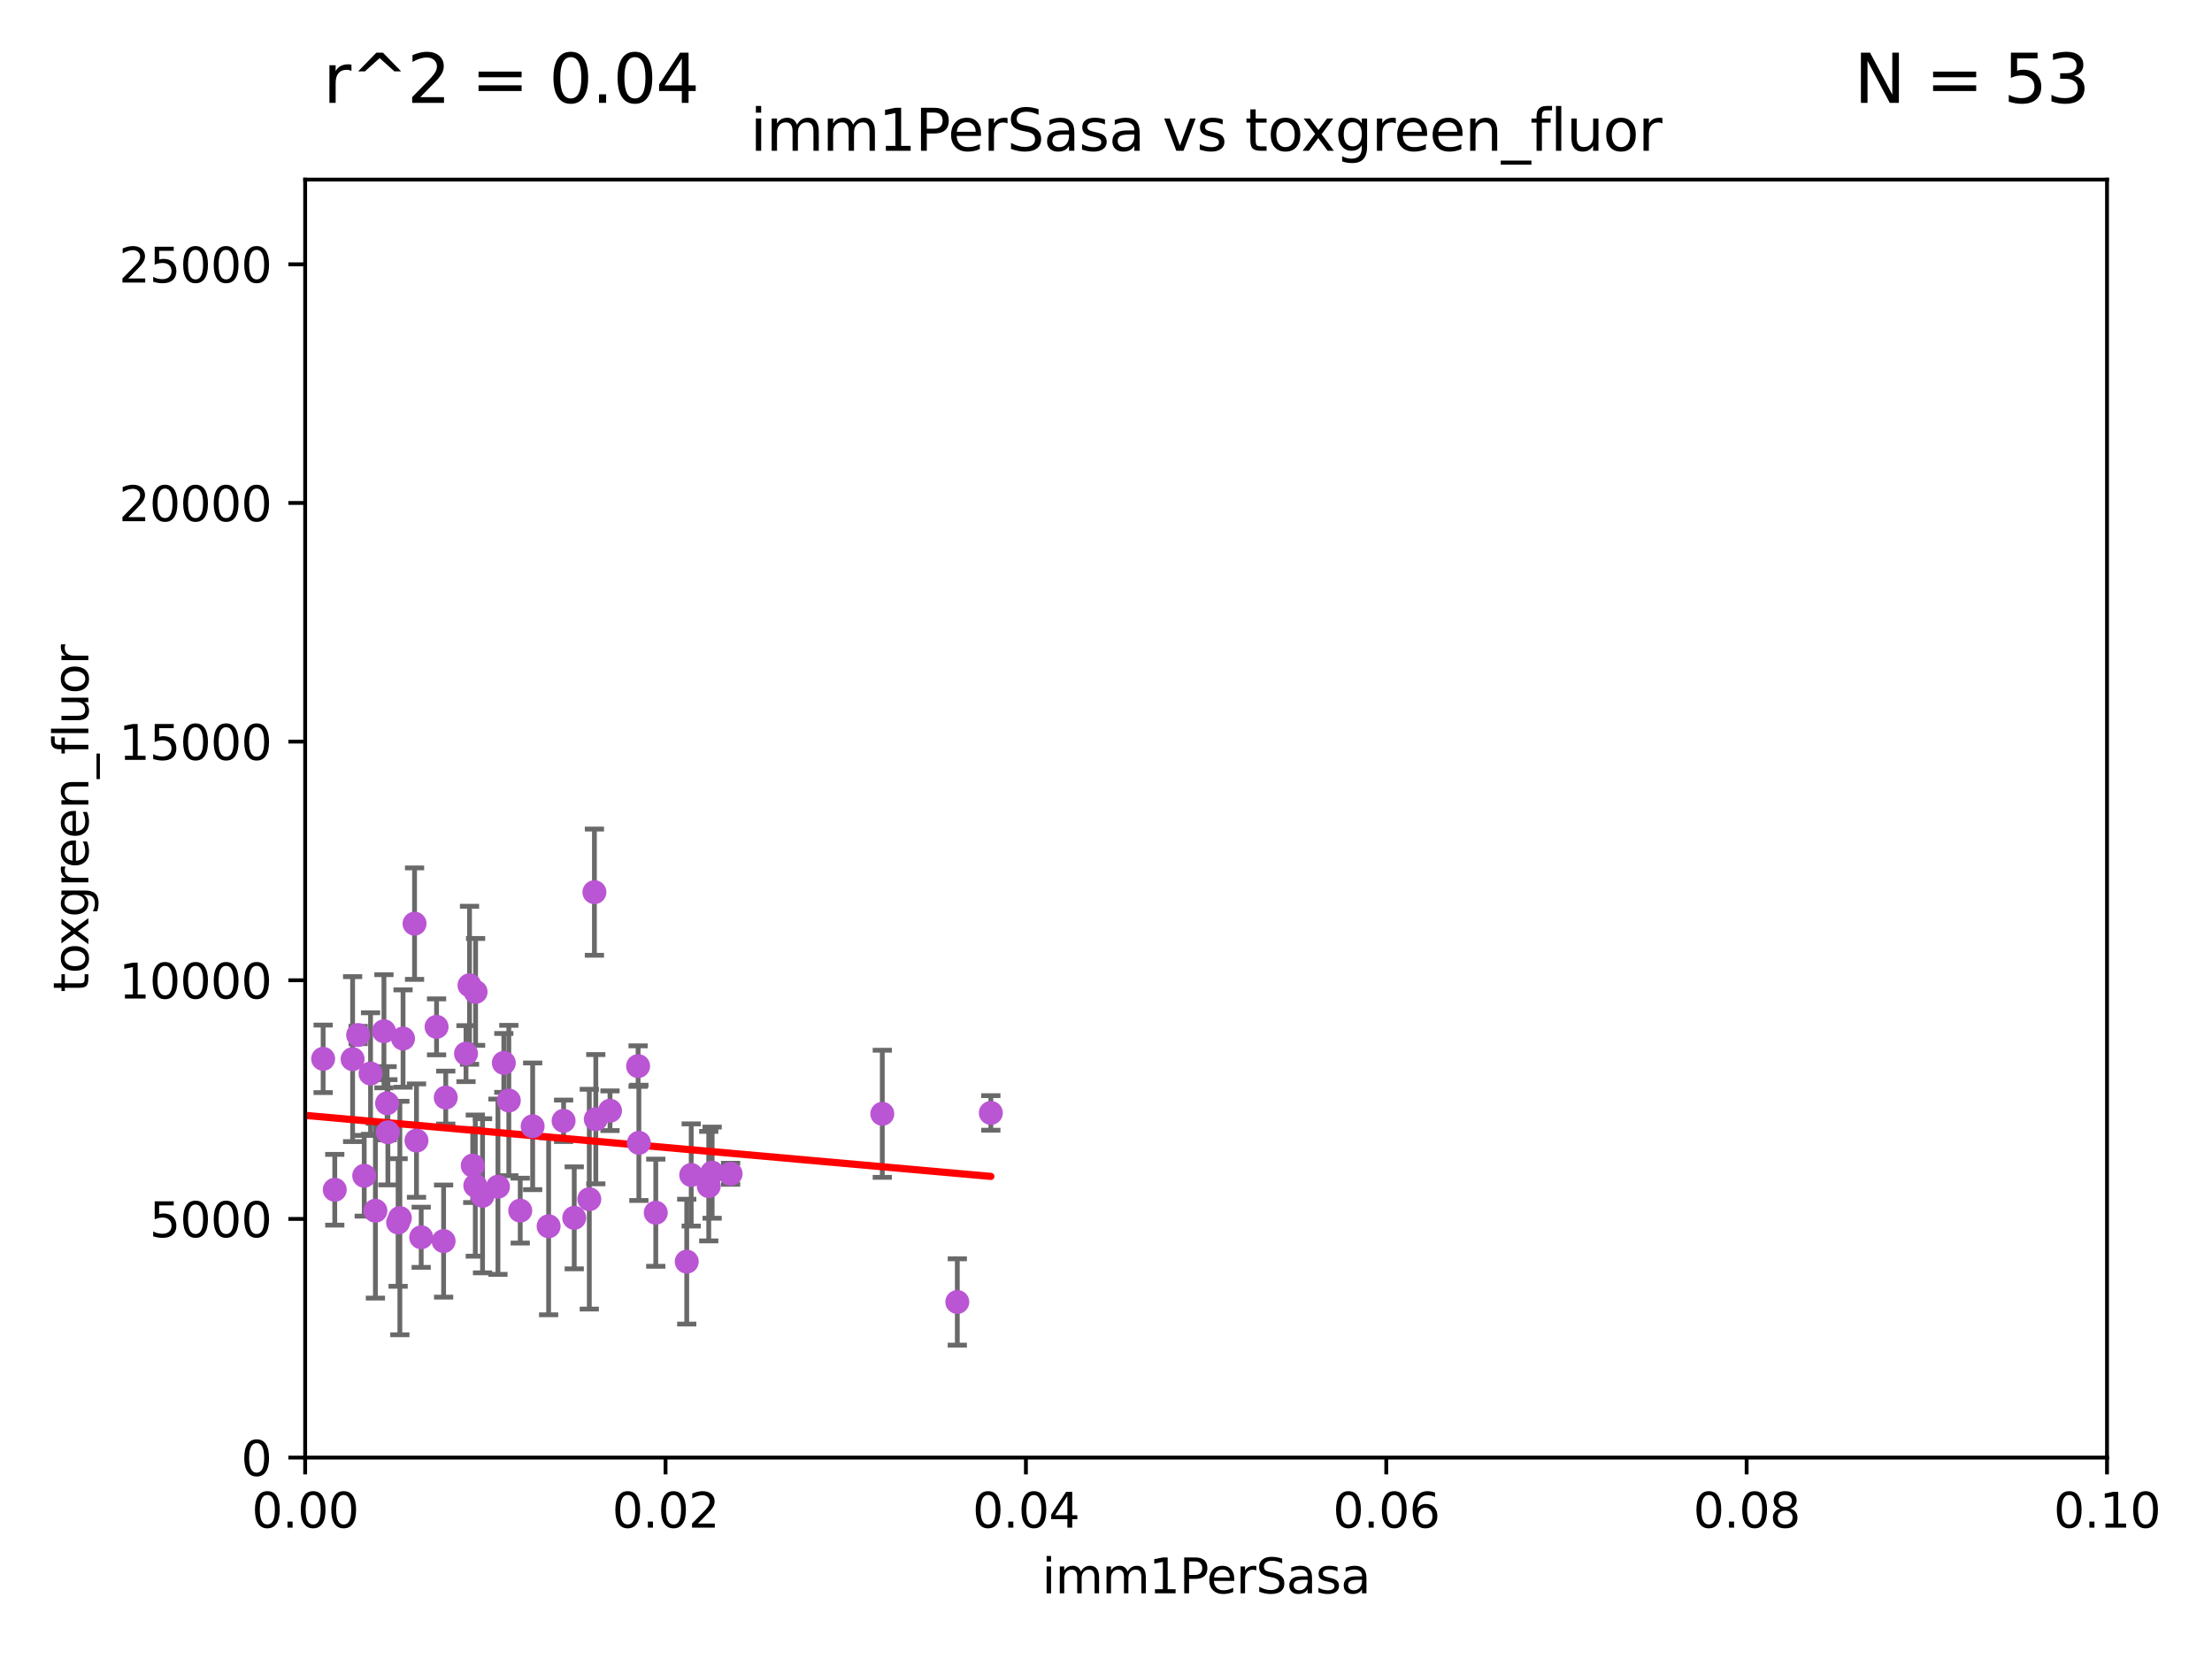 <?xml version="1.0" encoding="utf-8" standalone="no"?>
<!DOCTYPE svg PUBLIC "-//W3C//DTD SVG 1.1//EN"
  "http://www.w3.org/Graphics/SVG/1.1/DTD/svg11.dtd">
<svg xmlns:xlink="http://www.w3.org/1999/xlink" width="460.8pt" height="345.6pt" viewBox="0 0 460.8 345.6" xmlns="http://www.w3.org/2000/svg" version="1.1">
 <defs>
  <style type="text/css">*{stroke-linejoin: round; stroke-linecap: butt}</style>
 </defs>
 <g id="figure_1">
  <g id="patch_1">
   <path d="M 0 345.6 
L 460.8 345.6 
L 460.8 0 
L 0 0 
z
" style="fill: #ffffff"/>
  </g>
  <g id="axes_1">
   <g id="patch_2">
    <path d="M 63.571 303.64 
L 438.93 303.64 
L 438.93 37.411 
L 63.571 37.411 
z
" style="fill: #ffffff"/>
   </g>
   <g id="PathCollection_1">
    <defs>
     <path id="m8cb1eb6e3d" d="M 0 1.118 
C 0.297 1.118 0.581 1 0.791 0.791 
C 1 0.581 1.118 0.297 1.118 0 
C 1.118 -0.297 1 -0.581 0.791 -0.791 
C 0.581 -1 0.297 -1.118 0 -1.118 
C -0.297 -1.118 -0.581 -1 -0.791 -0.791 
C -1 -0.581 -1.118 -0.297 -1.118 0 
C -1.118 0.297 -1 0.581 -0.791 0.791 
C -0.581 1 -0.297 1.118 0 1.118 
z
" style="stroke: #ba55d3"/>
    </defs>
    <g clip-path="url(#p52e026b898)">
     <use xlink:href="#m8cb1eb6e3d" x="60.784" y="248.433" style="fill: #ba55d3; stroke: #ba55d3"/>
     <use xlink:href="#m8cb1eb6e3d" x="97.809" y="205.252" style="fill: #ba55d3; stroke: #ba55d3"/>
     <use xlink:href="#m8cb1eb6e3d" x="36.43" y="208.382" style="fill: #ba55d3; stroke: #ba55d3"/>
     <use xlink:href="#m8cb1eb6e3d" x="86.761" y="237.605" style="fill: #ba55d3; stroke: #ba55d3"/>
     <use xlink:href="#m8cb1eb6e3d" x="82.935" y="254.664" style="fill: #ba55d3; stroke: #ba55d3"/>
     <use xlink:href="#m8cb1eb6e3d" x="39.987" y="248.389" style="fill: #ba55d3; stroke: #ba55d3"/>
     <use xlink:href="#m8cb1eb6e3d" x="30.131" y="254.436" style="fill: #ba55d3; stroke: #ba55d3"/>
     <use xlink:href="#m8cb1eb6e3d" x="69.737" y="247.848" style="fill: #ba55d3; stroke: #ba55d3"/>
     <use xlink:href="#m8cb1eb6e3d" x="103.733" y="247.215" style="fill: #ba55d3; stroke: #ba55d3"/>
     <use xlink:href="#m8cb1eb6e3d" x="147.646" y="247.095" style="fill: #ba55d3; stroke: #ba55d3"/>
     <use xlink:href="#m8cb1eb6e3d" x="123.828" y="185.854" style="fill: #ba55d3; stroke: #ba55d3"/>
     <use xlink:href="#m8cb1eb6e3d" x="119.625" y="253.695" style="fill: #ba55d3; stroke: #ba55d3"/>
     <use xlink:href="#m8cb1eb6e3d" x="79.983" y="214.824" style="fill: #ba55d3; stroke: #ba55d3"/>
     <use xlink:href="#m8cb1eb6e3d" x="148.351" y="244.286" style="fill: #ba55d3; stroke: #ba55d3"/>
     <use xlink:href="#m8cb1eb6e3d" x="98.478" y="242.809" style="fill: #ba55d3; stroke: #ba55d3"/>
     <use xlink:href="#m8cb1eb6e3d" x="90.945" y="213.913" style="fill: #ba55d3; stroke: #ba55d3"/>
     <use xlink:href="#m8cb1eb6e3d" x="67.315" y="220.574" style="fill: #ba55d3; stroke: #ba55d3"/>
     <use xlink:href="#m8cb1eb6e3d" x="143.991" y="244.766" style="fill: #ba55d3; stroke: #ba55d3"/>
     <use xlink:href="#m8cb1eb6e3d" x="77.191" y="223.636" style="fill: #ba55d3; stroke: #ba55d3"/>
     <use xlink:href="#m8cb1eb6e3d" x="75.874" y="244.932" style="fill: #ba55d3; stroke: #ba55d3"/>
     <use xlink:href="#m8cb1eb6e3d" x="199.425" y="271.225" style="fill: #ba55d3; stroke: #ba55d3"/>
     <use xlink:href="#m8cb1eb6e3d" x="80.804" y="235.871" style="fill: #ba55d3; stroke: #ba55d3"/>
     <use xlink:href="#m8cb1eb6e3d" x="206.41" y="231.842" style="fill: #ba55d3; stroke: #ba55d3"/>
     <use xlink:href="#m8cb1eb6e3d" x="86.359" y="192.409" style="fill: #ba55d3; stroke: #ba55d3"/>
     <use xlink:href="#m8cb1eb6e3d" x="183.799" y="232.025" style="fill: #ba55d3; stroke: #ba55d3"/>
     <use xlink:href="#m8cb1eb6e3d" x="143.06" y="262.822" style="fill: #ba55d3; stroke: #ba55d3"/>
     <use xlink:href="#m8cb1eb6e3d" x="97.079" y="219.486" style="fill: #ba55d3; stroke: #ba55d3"/>
     <use xlink:href="#m8cb1eb6e3d" x="87.743" y="257.749" style="fill: #ba55d3; stroke: #ba55d3"/>
     <use xlink:href="#m8cb1eb6e3d" x="92.413" y="258.537" style="fill: #ba55d3; stroke: #ba55d3"/>
     <use xlink:href="#m8cb1eb6e3d" x="104.957" y="221.423" style="fill: #ba55d3; stroke: #ba55d3"/>
     <use xlink:href="#m8cb1eb6e3d" x="136.61" y="252.633" style="fill: #ba55d3; stroke: #ba55d3"/>
     <use xlink:href="#m8cb1eb6e3d" x="99.074" y="206.631" style="fill: #ba55d3; stroke: #ba55d3"/>
     <use xlink:href="#m8cb1eb6e3d" x="78.202" y="252.219" style="fill: #ba55d3; stroke: #ba55d3"/>
     <use xlink:href="#m8cb1eb6e3d" x="100.522" y="249.102" style="fill: #ba55d3; stroke: #ba55d3"/>
     <use xlink:href="#m8cb1eb6e3d" x="122.762" y="249.81" style="fill: #ba55d3; stroke: #ba55d3"/>
     <use xlink:href="#m8cb1eb6e3d" x="127.078" y="231.385" style="fill: #ba55d3; stroke: #ba55d3"/>
     <use xlink:href="#m8cb1eb6e3d" x="124.117" y="233.148" style="fill: #ba55d3; stroke: #ba55d3"/>
     <use xlink:href="#m8cb1eb6e3d" x="-1" y="226.808" style="fill: #ba55d3; stroke: #ba55d3"/>
     <use xlink:href="#m8cb1eb6e3d" x="-1" y="222.291" style="fill: #ba55d3; stroke: #ba55d3"/>
     <use xlink:href="#m8cb1eb6e3d" x="83.962" y="216.345" style="fill: #ba55d3; stroke: #ba55d3"/>
     <use xlink:href="#m8cb1eb6e3d" x="74.607" y="215.615" style="fill: #ba55d3; stroke: #ba55d3"/>
     <use xlink:href="#m8cb1eb6e3d" x="83.297" y="253.739" style="fill: #ba55d3; stroke: #ba55d3"/>
     <use xlink:href="#m8cb1eb6e3d" x="105.998" y="229.262" style="fill: #ba55d3; stroke: #ba55d3"/>
     <use xlink:href="#m8cb1eb6e3d" x="80.638" y="229.826" style="fill: #ba55d3; stroke: #ba55d3"/>
     <use xlink:href="#m8cb1eb6e3d" x="152.2" y="244.517" style="fill: #ba55d3; stroke: #ba55d3"/>
     <use xlink:href="#m8cb1eb6e3d" x="73.456" y="220.636" style="fill: #ba55d3; stroke: #ba55d3"/>
     <use xlink:href="#m8cb1eb6e3d" x="92.857" y="228.641" style="fill: #ba55d3; stroke: #ba55d3"/>
     <use xlink:href="#m8cb1eb6e3d" x="99.014" y="246.982" style="fill: #ba55d3; stroke: #ba55d3"/>
     <use xlink:href="#m8cb1eb6e3d" x="108.372" y="252.196" style="fill: #ba55d3; stroke: #ba55d3"/>
     <use xlink:href="#m8cb1eb6e3d" x="110.962" y="234.63" style="fill: #ba55d3; stroke: #ba55d3"/>
     <use xlink:href="#m8cb1eb6e3d" x="117.408" y="233.485" style="fill: #ba55d3; stroke: #ba55d3"/>
     <use xlink:href="#m8cb1eb6e3d" x="133.088" y="238.078" style="fill: #ba55d3; stroke: #ba55d3"/>
     <use xlink:href="#m8cb1eb6e3d" x="132.928" y="222.091" style="fill: #ba55d3; stroke: #ba55d3"/>
     <use xlink:href="#m8cb1eb6e3d" x="114.287" y="255.455" style="fill: #ba55d3; stroke: #ba55d3"/>
    </g>
   </g>
   <g id="matplotlib.axis_1">
    <g id="xtick_1">
     <g id="line2d_1">
      <defs>
       <path id="m68d4fbac44" d="M 0 0 
L 0 3.5 
" style="stroke: #000000; stroke-width: 0.8"/>
      </defs>
      <g>
       <use xlink:href="#m68d4fbac44" x="63.571" y="303.64" style="stroke: #000000; stroke-width: 0.8"/>
      </g>
     </g>
     <g id="text_1">
      <!-- 0.00 -->
      <g transform="translate(52.438 318.238)scale(0.1 -0.1)">
       <defs>
        <path id="DejaVuSans-30" d="M 2034 4250 
Q 1547 4250 1301 3770 
Q 1056 3291 1056 2328 
Q 1056 1369 1301 889 
Q 1547 409 2034 409 
Q 2525 409 2770 889 
Q 3016 1369 3016 2328 
Q 3016 3291 2770 3770 
Q 2525 4250 2034 4250 
z
M 2034 4750 
Q 2819 4750 3233 4129 
Q 3647 3509 3647 2328 
Q 3647 1150 3233 529 
Q 2819 -91 2034 -91 
Q 1250 -91 836 529 
Q 422 1150 422 2328 
Q 422 3509 836 4129 
Q 1250 4750 2034 4750 
z
" transform="scale(0.016)"/>
        <path id="DejaVuSans-2e" d="M 684 794 
L 1344 794 
L 1344 0 
L 684 0 
L 684 794 
z
" transform="scale(0.016)"/>
       </defs>
       <use xlink:href="#DejaVuSans-30"/>
       <use xlink:href="#DejaVuSans-2e" x="63.623"/>
       <use xlink:href="#DejaVuSans-30" x="95.41"/>
       <use xlink:href="#DejaVuSans-30" x="159.033"/>
      </g>
     </g>
    </g>
    <g id="xtick_2">
     <g id="line2d_2">
      <g>
       <use xlink:href="#m68d4fbac44" x="138.643" y="303.64" style="stroke: #000000; stroke-width: 0.8"/>
      </g>
     </g>
     <g id="text_2">
      <!-- 0.02 -->
      <g transform="translate(127.51 318.238)scale(0.1 -0.1)">
       <defs>
        <path id="DejaVuSans-32" d="M 1228 531 
L 3431 531 
L 3431 0 
L 469 0 
L 469 531 
Q 828 903 1448 1529 
Q 2069 2156 2228 2338 
Q 2531 2678 2651 2914 
Q 2772 3150 2772 3378 
Q 2772 3750 2511 3984 
Q 2250 4219 1831 4219 
Q 1534 4219 1204 4116 
Q 875 4013 500 3803 
L 500 4441 
Q 881 4594 1212 4672 
Q 1544 4750 1819 4750 
Q 2544 4750 2975 4387 
Q 3406 4025 3406 3419 
Q 3406 3131 3298 2873 
Q 3191 2616 2906 2266 
Q 2828 2175 2409 1742 
Q 1991 1309 1228 531 
z
" transform="scale(0.016)"/>
       </defs>
       <use xlink:href="#DejaVuSans-30"/>
       <use xlink:href="#DejaVuSans-2e" x="63.623"/>
       <use xlink:href="#DejaVuSans-30" x="95.41"/>
       <use xlink:href="#DejaVuSans-32" x="159.033"/>
      </g>
     </g>
    </g>
    <g id="xtick_3">
     <g id="line2d_3">
      <g>
       <use xlink:href="#m68d4fbac44" x="213.715" y="303.64" style="stroke: #000000; stroke-width: 0.8"/>
      </g>
     </g>
     <g id="text_3">
      <!-- 0.04 -->
      <g transform="translate(202.582 318.238)scale(0.1 -0.1)">
       <defs>
        <path id="DejaVuSans-34" d="M 2419 4116 
L 825 1625 
L 2419 1625 
L 2419 4116 
z
M 2253 4666 
L 3047 4666 
L 3047 1625 
L 3713 1625 
L 3713 1100 
L 3047 1100 
L 3047 0 
L 2419 0 
L 2419 1100 
L 313 1100 
L 313 1709 
L 2253 4666 
z
" transform="scale(0.016)"/>
       </defs>
       <use xlink:href="#DejaVuSans-30"/>
       <use xlink:href="#DejaVuSans-2e" x="63.623"/>
       <use xlink:href="#DejaVuSans-30" x="95.41"/>
       <use xlink:href="#DejaVuSans-34" x="159.033"/>
      </g>
     </g>
    </g>
    <g id="xtick_4">
     <g id="line2d_4">
      <g>
       <use xlink:href="#m68d4fbac44" x="288.786" y="303.64" style="stroke: #000000; stroke-width: 0.8"/>
      </g>
     </g>
     <g id="text_4">
      <!-- 0.06 -->
      <g transform="translate(277.654 318.238)scale(0.1 -0.1)">
       <defs>
        <path id="DejaVuSans-36" d="M 2113 2584 
Q 1688 2584 1439 2293 
Q 1191 2003 1191 1497 
Q 1191 994 1439 701 
Q 1688 409 2113 409 
Q 2538 409 2786 701 
Q 3034 994 3034 1497 
Q 3034 2003 2786 2293 
Q 2538 2584 2113 2584 
z
M 3366 4563 
L 3366 3988 
Q 3128 4100 2886 4159 
Q 2644 4219 2406 4219 
Q 1781 4219 1451 3797 
Q 1122 3375 1075 2522 
Q 1259 2794 1537 2939 
Q 1816 3084 2150 3084 
Q 2853 3084 3261 2657 
Q 3669 2231 3669 1497 
Q 3669 778 3244 343 
Q 2819 -91 2113 -91 
Q 1303 -91 875 529 
Q 447 1150 447 2328 
Q 447 3434 972 4092 
Q 1497 4750 2381 4750 
Q 2619 4750 2861 4703 
Q 3103 4656 3366 4563 
z
" transform="scale(0.016)"/>
       </defs>
       <use xlink:href="#DejaVuSans-30"/>
       <use xlink:href="#DejaVuSans-2e" x="63.623"/>
       <use xlink:href="#DejaVuSans-30" x="95.41"/>
       <use xlink:href="#DejaVuSans-36" x="159.033"/>
      </g>
     </g>
    </g>
    <g id="xtick_5">
     <g id="line2d_5">
      <g>
       <use xlink:href="#m68d4fbac44" x="363.858" y="303.64" style="stroke: #000000; stroke-width: 0.8"/>
      </g>
     </g>
     <g id="text_5">
      <!-- 0.08 -->
      <g transform="translate(352.725 318.238)scale(0.1 -0.1)">
       <defs>
        <path id="DejaVuSans-38" d="M 2034 2216 
Q 1584 2216 1326 1975 
Q 1069 1734 1069 1313 
Q 1069 891 1326 650 
Q 1584 409 2034 409 
Q 2484 409 2743 651 
Q 3003 894 3003 1313 
Q 3003 1734 2745 1975 
Q 2488 2216 2034 2216 
z
M 1403 2484 
Q 997 2584 770 2862 
Q 544 3141 544 3541 
Q 544 4100 942 4425 
Q 1341 4750 2034 4750 
Q 2731 4750 3128 4425 
Q 3525 4100 3525 3541 
Q 3525 3141 3298 2862 
Q 3072 2584 2669 2484 
Q 3125 2378 3379 2068 
Q 3634 1759 3634 1313 
Q 3634 634 3220 271 
Q 2806 -91 2034 -91 
Q 1263 -91 848 271 
Q 434 634 434 1313 
Q 434 1759 690 2068 
Q 947 2378 1403 2484 
z
M 1172 3481 
Q 1172 3119 1398 2916 
Q 1625 2713 2034 2713 
Q 2441 2713 2670 2916 
Q 2900 3119 2900 3481 
Q 2900 3844 2670 4047 
Q 2441 4250 2034 4250 
Q 1625 4250 1398 4047 
Q 1172 3844 1172 3481 
z
" transform="scale(0.016)"/>
       </defs>
       <use xlink:href="#DejaVuSans-30"/>
       <use xlink:href="#DejaVuSans-2e" x="63.623"/>
       <use xlink:href="#DejaVuSans-30" x="95.41"/>
       <use xlink:href="#DejaVuSans-38" x="159.033"/>
      </g>
     </g>
    </g>
    <g id="xtick_6">
     <g id="line2d_6">
      <g>
       <use xlink:href="#m68d4fbac44" x="438.93" y="303.64" style="stroke: #000000; stroke-width: 0.8"/>
      </g>
     </g>
     <g id="text_6">
      <!-- 0.10 -->
      <g transform="translate(427.797 318.238)scale(0.1 -0.1)">
       <defs>
        <path id="DejaVuSans-31" d="M 794 531 
L 1825 531 
L 1825 4091 
L 703 3866 
L 703 4441 
L 1819 4666 
L 2450 4666 
L 2450 531 
L 3481 531 
L 3481 0 
L 794 0 
L 794 531 
z
" transform="scale(0.016)"/>
       </defs>
       <use xlink:href="#DejaVuSans-30"/>
       <use xlink:href="#DejaVuSans-2e" x="63.623"/>
       <use xlink:href="#DejaVuSans-31" x="95.41"/>
       <use xlink:href="#DejaVuSans-30" x="159.033"/>
      </g>
     </g>
    </g>
    <g id="text_7">
     <!-- imm1PerSasa -->
     <g transform="translate(217.067 331.917)scale(0.1 -0.1)">
      <defs>
       <path id="DejaVuSans-69" d="M 603 3500 
L 1178 3500 
L 1178 0 
L 603 0 
L 603 3500 
z
M 603 4863 
L 1178 4863 
L 1178 4134 
L 603 4134 
L 603 4863 
z
" transform="scale(0.016)"/>
       <path id="DejaVuSans-6d" d="M 3328 2828 
Q 3544 3216 3844 3400 
Q 4144 3584 4550 3584 
Q 5097 3584 5394 3201 
Q 5691 2819 5691 2113 
L 5691 0 
L 5113 0 
L 5113 2094 
Q 5113 2597 4934 2840 
Q 4756 3084 4391 3084 
Q 3944 3084 3684 2787 
Q 3425 2491 3425 1978 
L 3425 0 
L 2847 0 
L 2847 2094 
Q 2847 2600 2669 2842 
Q 2491 3084 2119 3084 
Q 1678 3084 1418 2786 
Q 1159 2488 1159 1978 
L 1159 0 
L 581 0 
L 581 3500 
L 1159 3500 
L 1159 2956 
Q 1356 3278 1631 3431 
Q 1906 3584 2284 3584 
Q 2666 3584 2933 3390 
Q 3200 3197 3328 2828 
z
" transform="scale(0.016)"/>
       <path id="DejaVuSans-50" d="M 1259 4147 
L 1259 2394 
L 2053 2394 
Q 2494 2394 2734 2622 
Q 2975 2850 2975 3272 
Q 2975 3691 2734 3919 
Q 2494 4147 2053 4147 
L 1259 4147 
z
M 628 4666 
L 2053 4666 
Q 2838 4666 3239 4311 
Q 3641 3956 3641 3272 
Q 3641 2581 3239 2228 
Q 2838 1875 2053 1875 
L 1259 1875 
L 1259 0 
L 628 0 
L 628 4666 
z
" transform="scale(0.016)"/>
       <path id="DejaVuSans-65" d="M 3597 1894 
L 3597 1613 
L 953 1613 
Q 991 1019 1311 708 
Q 1631 397 2203 397 
Q 2534 397 2845 478 
Q 3156 559 3463 722 
L 3463 178 
Q 3153 47 2828 -22 
Q 2503 -91 2169 -91 
Q 1331 -91 842 396 
Q 353 884 353 1716 
Q 353 2575 817 3079 
Q 1281 3584 2069 3584 
Q 2775 3584 3186 3129 
Q 3597 2675 3597 1894 
z
M 3022 2063 
Q 3016 2534 2758 2815 
Q 2500 3097 2075 3097 
Q 1594 3097 1305 2825 
Q 1016 2553 972 2059 
L 3022 2063 
z
" transform="scale(0.016)"/>
       <path id="DejaVuSans-72" d="M 2631 2963 
Q 2534 3019 2420 3045 
Q 2306 3072 2169 3072 
Q 1681 3072 1420 2755 
Q 1159 2438 1159 1844 
L 1159 0 
L 581 0 
L 581 3500 
L 1159 3500 
L 1159 2956 
Q 1341 3275 1631 3429 
Q 1922 3584 2338 3584 
Q 2397 3584 2469 3576 
Q 2541 3569 2628 3553 
L 2631 2963 
z
" transform="scale(0.016)"/>
       <path id="DejaVuSans-53" d="M 3425 4513 
L 3425 3897 
Q 3066 4069 2747 4153 
Q 2428 4238 2131 4238 
Q 1616 4238 1336 4038 
Q 1056 3838 1056 3469 
Q 1056 3159 1242 3001 
Q 1428 2844 1947 2747 
L 2328 2669 
Q 3034 2534 3370 2195 
Q 3706 1856 3706 1288 
Q 3706 609 3251 259 
Q 2797 -91 1919 -91 
Q 1588 -91 1214 -16 
Q 841 59 441 206 
L 441 856 
Q 825 641 1194 531 
Q 1563 422 1919 422 
Q 2459 422 2753 634 
Q 3047 847 3047 1241 
Q 3047 1584 2836 1778 
Q 2625 1972 2144 2069 
L 1759 2144 
Q 1053 2284 737 2584 
Q 422 2884 422 3419 
Q 422 4038 858 4394 
Q 1294 4750 2059 4750 
Q 2388 4750 2728 4690 
Q 3069 4631 3425 4513 
z
" transform="scale(0.016)"/>
       <path id="DejaVuSans-61" d="M 2194 1759 
Q 1497 1759 1228 1600 
Q 959 1441 959 1056 
Q 959 750 1161 570 
Q 1363 391 1709 391 
Q 2188 391 2477 730 
Q 2766 1069 2766 1631 
L 2766 1759 
L 2194 1759 
z
M 3341 1997 
L 3341 0 
L 2766 0 
L 2766 531 
Q 2569 213 2275 61 
Q 1981 -91 1556 -91 
Q 1019 -91 701 211 
Q 384 513 384 1019 
Q 384 1609 779 1909 
Q 1175 2209 1959 2209 
L 2766 2209 
L 2766 2266 
Q 2766 2663 2505 2880 
Q 2244 3097 1772 3097 
Q 1472 3097 1187 3025 
Q 903 2953 641 2809 
L 641 3341 
Q 956 3463 1253 3523 
Q 1550 3584 1831 3584 
Q 2591 3584 2966 3190 
Q 3341 2797 3341 1997 
z
" transform="scale(0.016)"/>
       <path id="DejaVuSans-73" d="M 2834 3397 
L 2834 2853 
Q 2591 2978 2328 3040 
Q 2066 3103 1784 3103 
Q 1356 3103 1142 2972 
Q 928 2841 928 2578 
Q 928 2378 1081 2264 
Q 1234 2150 1697 2047 
L 1894 2003 
Q 2506 1872 2764 1633 
Q 3022 1394 3022 966 
Q 3022 478 2636 193 
Q 2250 -91 1575 -91 
Q 1294 -91 989 -36 
Q 684 19 347 128 
L 347 722 
Q 666 556 975 473 
Q 1284 391 1588 391 
Q 1994 391 2212 530 
Q 2431 669 2431 922 
Q 2431 1156 2273 1281 
Q 2116 1406 1581 1522 
L 1381 1569 
Q 847 1681 609 1914 
Q 372 2147 372 2553 
Q 372 3047 722 3315 
Q 1072 3584 1716 3584 
Q 2034 3584 2315 3537 
Q 2597 3491 2834 3397 
z
" transform="scale(0.016)"/>
      </defs>
      <use xlink:href="#DejaVuSans-69"/>
      <use xlink:href="#DejaVuSans-6d" x="27.783"/>
      <use xlink:href="#DejaVuSans-6d" x="125.195"/>
      <use xlink:href="#DejaVuSans-31" x="222.607"/>
      <use xlink:href="#DejaVuSans-50" x="286.23"/>
      <use xlink:href="#DejaVuSans-65" x="342.908"/>
      <use xlink:href="#DejaVuSans-72" x="404.432"/>
      <use xlink:href="#DejaVuSans-53" x="445.545"/>
      <use xlink:href="#DejaVuSans-61" x="509.021"/>
      <use xlink:href="#DejaVuSans-73" x="570.301"/>
      <use xlink:href="#DejaVuSans-61" x="622.4"/>
     </g>
    </g>
   </g>
   <g id="matplotlib.axis_2">
    <g id="ytick_1">
     <g id="line2d_7">
      <defs>
       <path id="m3cd6859d4e" d="M 0 0 
L -3.5 0 
" style="stroke: #000000; stroke-width: 0.8"/>
      </defs>
      <g>
       <use xlink:href="#m3cd6859d4e" x="63.571" y="303.64" style="stroke: #000000; stroke-width: 0.8"/>
      </g>
     </g>
     <g id="text_8">
      <!-- 0 -->
      <g transform="translate(50.209 307.439)scale(0.1 -0.1)">
       <use xlink:href="#DejaVuSans-30"/>
      </g>
     </g>
    </g>
    <g id="ytick_2">
     <g id="line2d_8">
      <g>
       <use xlink:href="#m3cd6859d4e" x="63.571" y="253.925" style="stroke: #000000; stroke-width: 0.8"/>
      </g>
     </g>
     <g id="text_9">
      <!-- 5000 -->
      <g transform="translate(31.121 257.724)scale(0.1 -0.1)">
       <defs>
        <path id="DejaVuSans-35" d="M 691 4666 
L 3169 4666 
L 3169 4134 
L 1269 4134 
L 1269 2991 
Q 1406 3038 1543 3061 
Q 1681 3084 1819 3084 
Q 2600 3084 3056 2656 
Q 3513 2228 3513 1497 
Q 3513 744 3044 326 
Q 2575 -91 1722 -91 
Q 1428 -91 1123 -41 
Q 819 9 494 109 
L 494 744 
Q 775 591 1075 516 
Q 1375 441 1709 441 
Q 2250 441 2565 725 
Q 2881 1009 2881 1497 
Q 2881 1984 2565 2268 
Q 2250 2553 1709 2553 
Q 1456 2553 1204 2497 
Q 953 2441 691 2322 
L 691 4666 
z
" transform="scale(0.016)"/>
       </defs>
       <use xlink:href="#DejaVuSans-35"/>
       <use xlink:href="#DejaVuSans-30" x="63.623"/>
       <use xlink:href="#DejaVuSans-30" x="127.246"/>
       <use xlink:href="#DejaVuSans-30" x="190.869"/>
      </g>
     </g>
    </g>
    <g id="ytick_3">
     <g id="line2d_9">
      <g>
       <use xlink:href="#m3cd6859d4e" x="63.571" y="204.209" style="stroke: #000000; stroke-width: 0.8"/>
      </g>
     </g>
     <g id="text_10">
      <!-- 10000 -->
      <g transform="translate(24.759 208.009)scale(0.1 -0.1)">
       <use xlink:href="#DejaVuSans-31"/>
       <use xlink:href="#DejaVuSans-30" x="63.623"/>
       <use xlink:href="#DejaVuSans-30" x="127.246"/>
       <use xlink:href="#DejaVuSans-30" x="190.869"/>
       <use xlink:href="#DejaVuSans-30" x="254.492"/>
      </g>
     </g>
    </g>
    <g id="ytick_4">
     <g id="line2d_10">
      <g>
       <use xlink:href="#m3cd6859d4e" x="63.571" y="154.494" style="stroke: #000000; stroke-width: 0.8"/>
      </g>
     </g>
     <g id="text_11">
      <!-- 15000 -->
      <g transform="translate(24.759 158.293)scale(0.1 -0.1)">
       <use xlink:href="#DejaVuSans-31"/>
       <use xlink:href="#DejaVuSans-35" x="63.623"/>
       <use xlink:href="#DejaVuSans-30" x="127.246"/>
       <use xlink:href="#DejaVuSans-30" x="190.869"/>
       <use xlink:href="#DejaVuSans-30" x="254.492"/>
      </g>
     </g>
    </g>
    <g id="ytick_5">
     <g id="line2d_11">
      <g>
       <use xlink:href="#m3cd6859d4e" x="63.571" y="104.779" style="stroke: #000000; stroke-width: 0.8"/>
      </g>
     </g>
     <g id="text_12">
      <!-- 20000 -->
      <g transform="translate(24.759 108.578)scale(0.1 -0.1)">
       <use xlink:href="#DejaVuSans-32"/>
       <use xlink:href="#DejaVuSans-30" x="63.623"/>
       <use xlink:href="#DejaVuSans-30" x="127.246"/>
       <use xlink:href="#DejaVuSans-30" x="190.869"/>
       <use xlink:href="#DejaVuSans-30" x="254.492"/>
      </g>
     </g>
    </g>
    <g id="ytick_6">
     <g id="line2d_12">
      <g>
       <use xlink:href="#m3cd6859d4e" x="63.571" y="55.063" style="stroke: #000000; stroke-width: 0.8"/>
      </g>
     </g>
     <g id="text_13">
      <!-- 25000 -->
      <g transform="translate(24.759 58.862)scale(0.1 -0.1)">
       <use xlink:href="#DejaVuSans-32"/>
       <use xlink:href="#DejaVuSans-35" x="63.623"/>
       <use xlink:href="#DejaVuSans-30" x="127.246"/>
       <use xlink:href="#DejaVuSans-30" x="190.869"/>
       <use xlink:href="#DejaVuSans-30" x="254.492"/>
      </g>
     </g>
    </g>
    <g id="text_14">
     <!-- toxgreen_fluor -->
     <g transform="translate(18.401 206.72)rotate(-90)scale(0.1 -0.1)">
      <defs>
       <path id="DejaVuSans-74" d="M 1172 4494 
L 1172 3500 
L 2356 3500 
L 2356 3053 
L 1172 3053 
L 1172 1153 
Q 1172 725 1289 603 
Q 1406 481 1766 481 
L 2356 481 
L 2356 0 
L 1766 0 
Q 1100 0 847 248 
Q 594 497 594 1153 
L 594 3053 
L 172 3053 
L 172 3500 
L 594 3500 
L 594 4494 
L 1172 4494 
z
" transform="scale(0.016)"/>
       <path id="DejaVuSans-6f" d="M 1959 3097 
Q 1497 3097 1228 2736 
Q 959 2375 959 1747 
Q 959 1119 1226 758 
Q 1494 397 1959 397 
Q 2419 397 2687 759 
Q 2956 1122 2956 1747 
Q 2956 2369 2687 2733 
Q 2419 3097 1959 3097 
z
M 1959 3584 
Q 2709 3584 3137 3096 
Q 3566 2609 3566 1747 
Q 3566 888 3137 398 
Q 2709 -91 1959 -91 
Q 1206 -91 779 398 
Q 353 888 353 1747 
Q 353 2609 779 3096 
Q 1206 3584 1959 3584 
z
" transform="scale(0.016)"/>
       <path id="DejaVuSans-78" d="M 3513 3500 
L 2247 1797 
L 3578 0 
L 2900 0 
L 1881 1375 
L 863 0 
L 184 0 
L 1544 1831 
L 300 3500 
L 978 3500 
L 1906 2253 
L 2834 3500 
L 3513 3500 
z
" transform="scale(0.016)"/>
       <path id="DejaVuSans-67" d="M 2906 1791 
Q 2906 2416 2648 2759 
Q 2391 3103 1925 3103 
Q 1463 3103 1205 2759 
Q 947 2416 947 1791 
Q 947 1169 1205 825 
Q 1463 481 1925 481 
Q 2391 481 2648 825 
Q 2906 1169 2906 1791 
z
M 3481 434 
Q 3481 -459 3084 -895 
Q 2688 -1331 1869 -1331 
Q 1566 -1331 1297 -1286 
Q 1028 -1241 775 -1147 
L 775 -588 
Q 1028 -725 1275 -790 
Q 1522 -856 1778 -856 
Q 2344 -856 2625 -561 
Q 2906 -266 2906 331 
L 2906 616 
Q 2728 306 2450 153 
Q 2172 0 1784 0 
Q 1141 0 747 490 
Q 353 981 353 1791 
Q 353 2603 747 3093 
Q 1141 3584 1784 3584 
Q 2172 3584 2450 3431 
Q 2728 3278 2906 2969 
L 2906 3500 
L 3481 3500 
L 3481 434 
z
" transform="scale(0.016)"/>
       <path id="DejaVuSans-6e" d="M 3513 2113 
L 3513 0 
L 2938 0 
L 2938 2094 
Q 2938 2591 2744 2837 
Q 2550 3084 2163 3084 
Q 1697 3084 1428 2787 
Q 1159 2491 1159 1978 
L 1159 0 
L 581 0 
L 581 3500 
L 1159 3500 
L 1159 2956 
Q 1366 3272 1645 3428 
Q 1925 3584 2291 3584 
Q 2894 3584 3203 3211 
Q 3513 2838 3513 2113 
z
" transform="scale(0.016)"/>
       <path id="DejaVuSans-5f" d="M 3263 -1063 
L 3263 -1509 
L -63 -1509 
L -63 -1063 
L 3263 -1063 
z
" transform="scale(0.016)"/>
       <path id="DejaVuSans-66" d="M 2375 4863 
L 2375 4384 
L 1825 4384 
Q 1516 4384 1395 4259 
Q 1275 4134 1275 3809 
L 1275 3500 
L 2222 3500 
L 2222 3053 
L 1275 3053 
L 1275 0 
L 697 0 
L 697 3053 
L 147 3053 
L 147 3500 
L 697 3500 
L 697 3744 
Q 697 4328 969 4595 
Q 1241 4863 1831 4863 
L 2375 4863 
z
" transform="scale(0.016)"/>
       <path id="DejaVuSans-6c" d="M 603 4863 
L 1178 4863 
L 1178 0 
L 603 0 
L 603 4863 
z
" transform="scale(0.016)"/>
       <path id="DejaVuSans-75" d="M 544 1381 
L 544 3500 
L 1119 3500 
L 1119 1403 
Q 1119 906 1312 657 
Q 1506 409 1894 409 
Q 2359 409 2629 706 
Q 2900 1003 2900 1516 
L 2900 3500 
L 3475 3500 
L 3475 0 
L 2900 0 
L 2900 538 
Q 2691 219 2414 64 
Q 2138 -91 1772 -91 
Q 1169 -91 856 284 
Q 544 659 544 1381 
z
M 1991 3584 
L 1991 3584 
z
" transform="scale(0.016)"/>
      </defs>
      <use xlink:href="#DejaVuSans-74"/>
      <use xlink:href="#DejaVuSans-6f" x="39.209"/>
      <use xlink:href="#DejaVuSans-78" x="97.266"/>
      <use xlink:href="#DejaVuSans-67" x="156.445"/>
      <use xlink:href="#DejaVuSans-72" x="219.922"/>
      <use xlink:href="#DejaVuSans-65" x="258.785"/>
      <use xlink:href="#DejaVuSans-65" x="320.309"/>
      <use xlink:href="#DejaVuSans-6e" x="381.832"/>
      <use xlink:href="#DejaVuSans-5f" x="445.211"/>
      <use xlink:href="#DejaVuSans-66" x="495.211"/>
      <use xlink:href="#DejaVuSans-6c" x="530.416"/>
      <use xlink:href="#DejaVuSans-75" x="558.199"/>
      <use xlink:href="#DejaVuSans-6f" x="621.578"/>
      <use xlink:href="#DejaVuSans-72" x="682.76"/>
     </g>
    </g>
   </g>
   <g id="LineCollection_1">
    <path d="M 60.784 256.925 
L 60.784 239.94 
" clip-path="url(#p52e026b898)" style="fill: none; stroke: #696969"/>
    <path d="M 97.809 221.71 
L 97.809 188.794 
" clip-path="url(#p52e026b898)" style="fill: none; stroke: #696969"/>
    <path d="M 36.43 215.125 
L 36.43 201.638 
" clip-path="url(#p52e026b898)" style="fill: none; stroke: #696969"/>
    <path d="M 86.761 249.416 
L 86.761 225.794 
" clip-path="url(#p52e026b898)" style="fill: none; stroke: #696969"/>
    <path d="M 82.935 267.955 
L 82.935 241.372 
" clip-path="url(#p52e026b898)" style="fill: none; stroke: #696969"/>
    <path d="M 39.987 254.532 
L 39.987 242.246 
" clip-path="url(#p52e026b898)" style="fill: none; stroke: #696969"/>
    <path d="M 30.131 265.347 
L 30.131 243.526 
" clip-path="url(#p52e026b898)" style="fill: none; stroke: #696969"/>
    <path d="M 69.737 255.219 
L 69.737 240.478 
" clip-path="url(#p52e026b898)" style="fill: none; stroke: #696969"/>
    <path d="M 103.733 265.471 
L 103.733 228.959 
" clip-path="url(#p52e026b898)" style="fill: none; stroke: #696969"/>
    <path d="M 147.646 258.504 
L 147.646 235.687 
" clip-path="url(#p52e026b898)" style="fill: none; stroke: #696969"/>
    <path d="M 123.828 199 
L 123.828 172.708 
" clip-path="url(#p52e026b898)" style="fill: none; stroke: #696969"/>
    <path d="M 119.625 264.318 
L 119.625 243.071 
" clip-path="url(#p52e026b898)" style="fill: none; stroke: #696969"/>
    <path d="M 79.983 226.606 
L 79.983 203.042 
" clip-path="url(#p52e026b898)" style="fill: none; stroke: #696969"/>
    <path d="M 148.351 253.782 
L 148.351 234.79 
" clip-path="url(#p52e026b898)" style="fill: none; stroke: #696969"/>
    <path d="M 98.478 250.512 
L 98.478 235.106 
" clip-path="url(#p52e026b898)" style="fill: none; stroke: #696969"/>
    <path d="M 90.945 219.741 
L 90.945 208.084 
" clip-path="url(#p52e026b898)" style="fill: none; stroke: #696969"/>
    <path d="M 67.315 227.607 
L 67.315 213.541 
" clip-path="url(#p52e026b898)" style="fill: none; stroke: #696969"/>
    <path d="M 143.991 255.409 
L 143.991 234.124 
" clip-path="url(#p52e026b898)" style="fill: none; stroke: #696969"/>
    <path d="M 77.191 236.297 
L 77.191 210.975 
" clip-path="url(#p52e026b898)" style="fill: none; stroke: #696969"/>
    <path d="M 75.874 253.341 
L 75.874 236.524 
" clip-path="url(#p52e026b898)" style="fill: none; stroke: #696969"/>
    <path d="M 199.425 280.214 
L 199.425 262.235 
" clip-path="url(#p52e026b898)" style="fill: none; stroke: #696969"/>
    <path d="M 80.804 246.833 
L 80.804 224.91 
" clip-path="url(#p52e026b898)" style="fill: none; stroke: #696969"/>
    <path d="M 206.41 235.444 
L 206.41 228.241 
" clip-path="url(#p52e026b898)" style="fill: none; stroke: #696969"/>
    <path d="M 86.359 204.017 
L 86.359 180.801 
" clip-path="url(#p52e026b898)" style="fill: none; stroke: #696969"/>
    <path d="M 183.799 245.264 
L 183.799 218.785 
" clip-path="url(#p52e026b898)" style="fill: none; stroke: #696969"/>
    <path d="M 143.06 275.819 
L 143.06 249.824 
" clip-path="url(#p52e026b898)" style="fill: none; stroke: #696969"/>
    <path d="M 97.079 225.318 
L 97.079 213.654 
" clip-path="url(#p52e026b898)" style="fill: none; stroke: #696969"/>
    <path d="M 87.743 264.015 
L 87.743 251.484 
" clip-path="url(#p52e026b898)" style="fill: none; stroke: #696969"/>
    <path d="M 92.413 270.218 
L 92.413 246.856 
" clip-path="url(#p52e026b898)" style="fill: none; stroke: #696969"/>
    <path d="M 104.957 227.556 
L 104.957 215.289 
" clip-path="url(#p52e026b898)" style="fill: none; stroke: #696969"/>
    <path d="M 136.61 263.794 
L 136.61 241.471 
" clip-path="url(#p52e026b898)" style="fill: none; stroke: #696969"/>
    <path d="M 99.074 217.762 
L 99.074 195.5 
" clip-path="url(#p52e026b898)" style="fill: none; stroke: #696969"/>
    <path d="M 78.202 270.42 
L 78.202 234.018 
" clip-path="url(#p52e026b898)" style="fill: none; stroke: #696969"/>
    <path d="M 100.522 265.158 
L 100.522 233.046 
" clip-path="url(#p52e026b898)" style="fill: none; stroke: #696969"/>
    <path d="M 122.762 272.701 
L 122.762 226.919 
" clip-path="url(#p52e026b898)" style="fill: none; stroke: #696969"/>
    <path d="M 127.078 235.515 
L 127.078 227.255 
" clip-path="url(#p52e026b898)" style="fill: none; stroke: #696969"/>
    <path d="M 124.117 246.611 
L 124.117 219.684 
" clip-path="url(#p52e026b898)" style="fill: none; stroke: #696969"/>
    <path clip-path="url(#p52e026b898)" style="fill: none; stroke: #696969"/>
    <path d="M 83.962 226.486 
L 83.962 206.205 
" clip-path="url(#p52e026b898)" style="fill: none; stroke: #696969"/>
    <path d="M 74.607 217.417 
L 74.607 213.813 
" clip-path="url(#p52e026b898)" style="fill: none; stroke: #696969"/>
    <path d="M 83.297 278.061 
L 83.297 229.418 
" clip-path="url(#p52e026b898)" style="fill: none; stroke: #696969"/>
    <path d="M 105.998 244.926 
L 105.998 213.599 
" clip-path="url(#p52e026b898)" style="fill: none; stroke: #696969"/>
    <path d="M 80.638 237.455 
L 80.638 222.197 
" clip-path="url(#p52e026b898)" style="fill: none; stroke: #696969"/>
    <path d="M 152.2 246.712 
L 152.2 242.323 
" clip-path="url(#p52e026b898)" style="fill: none; stroke: #696969"/>
    <path d="M 73.456 237.817 
L 73.456 203.454 
" clip-path="url(#p52e026b898)" style="fill: none; stroke: #696969"/>
    <path d="M 92.857 234.152 
L 92.857 223.131 
" clip-path="url(#p52e026b898)" style="fill: none; stroke: #696969"/>
    <path d="M 99.014 261.685 
L 99.014 232.28 
" clip-path="url(#p52e026b898)" style="fill: none; stroke: #696969"/>
    <path d="M 108.372 258.953 
L 108.372 245.438 
" clip-path="url(#p52e026b898)" style="fill: none; stroke: #696969"/>
    <path d="M 110.962 247.825 
L 110.962 221.436 
" clip-path="url(#p52e026b898)" style="fill: none; stroke: #696969"/>
    <path d="M 117.408 237.806 
L 117.408 229.164 
" clip-path="url(#p52e026b898)" style="fill: none; stroke: #696969"/>
    <path d="M 133.088 250.081 
L 133.088 226.074 
" clip-path="url(#p52e026b898)" style="fill: none; stroke: #696969"/>
    <path d="M 132.928 226.315 
L 132.928 217.867 
" clip-path="url(#p52e026b898)" style="fill: none; stroke: #696969"/>
    <path d="M 114.287 273.897 
L 114.287 237.014 
" clip-path="url(#p52e026b898)" style="fill: none; stroke: #696969"/>
   </g>
   <g id="line2d_13">
    <defs>
     <path id="ma2467f1334" d="M 2 0 
L -2 -0 
" style="stroke: #696969"/>
    </defs>
    <g clip-path="url(#p52e026b898)">
     <use xlink:href="#ma2467f1334" x="60.784" y="256.925" style="fill: #696969; stroke: #696969"/>
     <use xlink:href="#ma2467f1334" x="97.809" y="221.71" style="fill: #696969; stroke: #696969"/>
     <use xlink:href="#ma2467f1334" x="36.43" y="215.125" style="fill: #696969; stroke: #696969"/>
     <use xlink:href="#ma2467f1334" x="86.761" y="249.416" style="fill: #696969; stroke: #696969"/>
     <use xlink:href="#ma2467f1334" x="82.935" y="267.955" style="fill: #696969; stroke: #696969"/>
     <use xlink:href="#ma2467f1334" x="39.987" y="254.532" style="fill: #696969; stroke: #696969"/>
     <use xlink:href="#ma2467f1334" x="30.131" y="265.347" style="fill: #696969; stroke: #696969"/>
     <use xlink:href="#ma2467f1334" x="69.737" y="255.219" style="fill: #696969; stroke: #696969"/>
     <use xlink:href="#ma2467f1334" x="103.733" y="265.471" style="fill: #696969; stroke: #696969"/>
     <use xlink:href="#ma2467f1334" x="147.646" y="258.504" style="fill: #696969; stroke: #696969"/>
     <use xlink:href="#ma2467f1334" x="123.828" y="199" style="fill: #696969; stroke: #696969"/>
     <use xlink:href="#ma2467f1334" x="119.625" y="264.318" style="fill: #696969; stroke: #696969"/>
     <use xlink:href="#ma2467f1334" x="79.983" y="226.606" style="fill: #696969; stroke: #696969"/>
     <use xlink:href="#ma2467f1334" x="148.351" y="253.782" style="fill: #696969; stroke: #696969"/>
     <use xlink:href="#ma2467f1334" x="98.478" y="250.512" style="fill: #696969; stroke: #696969"/>
     <use xlink:href="#ma2467f1334" x="90.945" y="219.741" style="fill: #696969; stroke: #696969"/>
     <use xlink:href="#ma2467f1334" x="67.315" y="227.607" style="fill: #696969; stroke: #696969"/>
     <use xlink:href="#ma2467f1334" x="143.991" y="255.409" style="fill: #696969; stroke: #696969"/>
     <use xlink:href="#ma2467f1334" x="77.191" y="236.297" style="fill: #696969; stroke: #696969"/>
     <use xlink:href="#ma2467f1334" x="75.874" y="253.341" style="fill: #696969; stroke: #696969"/>
     <use xlink:href="#ma2467f1334" x="199.425" y="280.214" style="fill: #696969; stroke: #696969"/>
     <use xlink:href="#ma2467f1334" x="80.804" y="246.833" style="fill: #696969; stroke: #696969"/>
     <use xlink:href="#ma2467f1334" x="206.41" y="235.444" style="fill: #696969; stroke: #696969"/>
     <use xlink:href="#ma2467f1334" x="86.359" y="204.017" style="fill: #696969; stroke: #696969"/>
     <use xlink:href="#ma2467f1334" x="183.799" y="245.264" style="fill: #696969; stroke: #696969"/>
     <use xlink:href="#ma2467f1334" x="143.06" y="275.819" style="fill: #696969; stroke: #696969"/>
     <use xlink:href="#ma2467f1334" x="97.079" y="225.318" style="fill: #696969; stroke: #696969"/>
     <use xlink:href="#ma2467f1334" x="87.743" y="264.015" style="fill: #696969; stroke: #696969"/>
     <use xlink:href="#ma2467f1334" x="92.413" y="270.218" style="fill: #696969; stroke: #696969"/>
     <use xlink:href="#ma2467f1334" x="104.957" y="227.556" style="fill: #696969; stroke: #696969"/>
     <use xlink:href="#ma2467f1334" x="136.61" y="263.794" style="fill: #696969; stroke: #696969"/>
     <use xlink:href="#ma2467f1334" x="99.074" y="217.762" style="fill: #696969; stroke: #696969"/>
     <use xlink:href="#ma2467f1334" x="78.202" y="270.42" style="fill: #696969; stroke: #696969"/>
     <use xlink:href="#ma2467f1334" x="100.522" y="265.158" style="fill: #696969; stroke: #696969"/>
     <use xlink:href="#ma2467f1334" x="122.762" y="272.701" style="fill: #696969; stroke: #696969"/>
     <use xlink:href="#ma2467f1334" x="127.078" y="235.515" style="fill: #696969; stroke: #696969"/>
     <use xlink:href="#ma2467f1334" x="124.117" y="246.611" style="fill: #696969; stroke: #696969"/>
     <use xlink:href="#ma2467f1334" x="-1" y="236.319" style="fill: #696969; stroke: #696969"/>
     <use xlink:href="#ma2467f1334" x="-1" y="231.174" style="fill: #696969; stroke: #696969"/>
     <use xlink:href="#ma2467f1334" x="83.962" y="226.486" style="fill: #696969; stroke: #696969"/>
     <use xlink:href="#ma2467f1334" x="74.607" y="217.417" style="fill: #696969; stroke: #696969"/>
     <use xlink:href="#ma2467f1334" x="83.297" y="278.061" style="fill: #696969; stroke: #696969"/>
     <use xlink:href="#ma2467f1334" x="105.998" y="244.926" style="fill: #696969; stroke: #696969"/>
     <use xlink:href="#ma2467f1334" x="80.638" y="237.455" style="fill: #696969; stroke: #696969"/>
     <use xlink:href="#ma2467f1334" x="152.2" y="246.712" style="fill: #696969; stroke: #696969"/>
     <use xlink:href="#ma2467f1334" x="73.456" y="237.817" style="fill: #696969; stroke: #696969"/>
     <use xlink:href="#ma2467f1334" x="92.857" y="234.152" style="fill: #696969; stroke: #696969"/>
     <use xlink:href="#ma2467f1334" x="99.014" y="261.685" style="fill: #696969; stroke: #696969"/>
     <use xlink:href="#ma2467f1334" x="108.372" y="258.953" style="fill: #696969; stroke: #696969"/>
     <use xlink:href="#ma2467f1334" x="110.962" y="247.825" style="fill: #696969; stroke: #696969"/>
     <use xlink:href="#ma2467f1334" x="117.408" y="237.806" style="fill: #696969; stroke: #696969"/>
     <use xlink:href="#ma2467f1334" x="133.088" y="250.081" style="fill: #696969; stroke: #696969"/>
     <use xlink:href="#ma2467f1334" x="132.928" y="226.315" style="fill: #696969; stroke: #696969"/>
     <use xlink:href="#ma2467f1334" x="114.287" y="273.897" style="fill: #696969; stroke: #696969"/>
    </g>
   </g>
   <g id="line2d_14">
    <g clip-path="url(#p52e026b898)">
     <use xlink:href="#ma2467f1334" x="60.784" y="239.94" style="fill: #696969; stroke: #696969"/>
     <use xlink:href="#ma2467f1334" x="97.809" y="188.794" style="fill: #696969; stroke: #696969"/>
     <use xlink:href="#ma2467f1334" x="36.43" y="201.638" style="fill: #696969; stroke: #696969"/>
     <use xlink:href="#ma2467f1334" x="86.761" y="225.794" style="fill: #696969; stroke: #696969"/>
     <use xlink:href="#ma2467f1334" x="82.935" y="241.372" style="fill: #696969; stroke: #696969"/>
     <use xlink:href="#ma2467f1334" x="39.987" y="242.246" style="fill: #696969; stroke: #696969"/>
     <use xlink:href="#ma2467f1334" x="30.131" y="243.526" style="fill: #696969; stroke: #696969"/>
     <use xlink:href="#ma2467f1334" x="69.737" y="240.478" style="fill: #696969; stroke: #696969"/>
     <use xlink:href="#ma2467f1334" x="103.733" y="228.959" style="fill: #696969; stroke: #696969"/>
     <use xlink:href="#ma2467f1334" x="147.646" y="235.687" style="fill: #696969; stroke: #696969"/>
     <use xlink:href="#ma2467f1334" x="123.828" y="172.708" style="fill: #696969; stroke: #696969"/>
     <use xlink:href="#ma2467f1334" x="119.625" y="243.071" style="fill: #696969; stroke: #696969"/>
     <use xlink:href="#ma2467f1334" x="79.983" y="203.042" style="fill: #696969; stroke: #696969"/>
     <use xlink:href="#ma2467f1334" x="148.351" y="234.79" style="fill: #696969; stroke: #696969"/>
     <use xlink:href="#ma2467f1334" x="98.478" y="235.106" style="fill: #696969; stroke: #696969"/>
     <use xlink:href="#ma2467f1334" x="90.945" y="208.084" style="fill: #696969; stroke: #696969"/>
     <use xlink:href="#ma2467f1334" x="67.315" y="213.541" style="fill: #696969; stroke: #696969"/>
     <use xlink:href="#ma2467f1334" x="143.991" y="234.124" style="fill: #696969; stroke: #696969"/>
     <use xlink:href="#ma2467f1334" x="77.191" y="210.975" style="fill: #696969; stroke: #696969"/>
     <use xlink:href="#ma2467f1334" x="75.874" y="236.524" style="fill: #696969; stroke: #696969"/>
     <use xlink:href="#ma2467f1334" x="199.425" y="262.235" style="fill: #696969; stroke: #696969"/>
     <use xlink:href="#ma2467f1334" x="80.804" y="224.91" style="fill: #696969; stroke: #696969"/>
     <use xlink:href="#ma2467f1334" x="206.41" y="228.241" style="fill: #696969; stroke: #696969"/>
     <use xlink:href="#ma2467f1334" x="86.359" y="180.801" style="fill: #696969; stroke: #696969"/>
     <use xlink:href="#ma2467f1334" x="183.799" y="218.785" style="fill: #696969; stroke: #696969"/>
     <use xlink:href="#ma2467f1334" x="143.06" y="249.824" style="fill: #696969; stroke: #696969"/>
     <use xlink:href="#ma2467f1334" x="97.079" y="213.654" style="fill: #696969; stroke: #696969"/>
     <use xlink:href="#ma2467f1334" x="87.743" y="251.484" style="fill: #696969; stroke: #696969"/>
     <use xlink:href="#ma2467f1334" x="92.413" y="246.856" style="fill: #696969; stroke: #696969"/>
     <use xlink:href="#ma2467f1334" x="104.957" y="215.289" style="fill: #696969; stroke: #696969"/>
     <use xlink:href="#ma2467f1334" x="136.61" y="241.471" style="fill: #696969; stroke: #696969"/>
     <use xlink:href="#ma2467f1334" x="99.074" y="195.5" style="fill: #696969; stroke: #696969"/>
     <use xlink:href="#ma2467f1334" x="78.202" y="234.018" style="fill: #696969; stroke: #696969"/>
     <use xlink:href="#ma2467f1334" x="100.522" y="233.046" style="fill: #696969; stroke: #696969"/>
     <use xlink:href="#ma2467f1334" x="122.762" y="226.919" style="fill: #696969; stroke: #696969"/>
     <use xlink:href="#ma2467f1334" x="127.078" y="227.255" style="fill: #696969; stroke: #696969"/>
     <use xlink:href="#ma2467f1334" x="124.117" y="219.684" style="fill: #696969; stroke: #696969"/>
     <use xlink:href="#ma2467f1334" x="-1" y="217.297" style="fill: #696969; stroke: #696969"/>
     <use xlink:href="#ma2467f1334" x="-1" y="213.409" style="fill: #696969; stroke: #696969"/>
     <use xlink:href="#ma2467f1334" x="83.962" y="206.205" style="fill: #696969; stroke: #696969"/>
     <use xlink:href="#ma2467f1334" x="74.607" y="213.813" style="fill: #696969; stroke: #696969"/>
     <use xlink:href="#ma2467f1334" x="83.297" y="229.418" style="fill: #696969; stroke: #696969"/>
     <use xlink:href="#ma2467f1334" x="105.998" y="213.599" style="fill: #696969; stroke: #696969"/>
     <use xlink:href="#ma2467f1334" x="80.638" y="222.197" style="fill: #696969; stroke: #696969"/>
     <use xlink:href="#ma2467f1334" x="152.2" y="242.323" style="fill: #696969; stroke: #696969"/>
     <use xlink:href="#ma2467f1334" x="73.456" y="203.454" style="fill: #696969; stroke: #696969"/>
     <use xlink:href="#ma2467f1334" x="92.857" y="223.131" style="fill: #696969; stroke: #696969"/>
     <use xlink:href="#ma2467f1334" x="99.014" y="232.28" style="fill: #696969; stroke: #696969"/>
     <use xlink:href="#ma2467f1334" x="108.372" y="245.438" style="fill: #696969; stroke: #696969"/>
     <use xlink:href="#ma2467f1334" x="110.962" y="221.436" style="fill: #696969; stroke: #696969"/>
     <use xlink:href="#ma2467f1334" x="117.408" y="229.164" style="fill: #696969; stroke: #696969"/>
     <use xlink:href="#ma2467f1334" x="133.088" y="226.074" style="fill: #696969; stroke: #696969"/>
     <use xlink:href="#ma2467f1334" x="132.928" y="217.867" style="fill: #696969; stroke: #696969"/>
     <use xlink:href="#ma2467f1334" x="114.287" y="237.014" style="fill: #696969; stroke: #696969"/>
    </g>
   </g>
   <g id="line2d_15">
    <path d="M 60.784 232.104 
L 97.809 235.4 
L 36.43 229.936 
L 86.761 234.416 
L 82.935 234.076 
L 39.987 230.253 
L 30.131 229.375 
L 69.737 232.901 
L 103.733 235.927 
L 147.646 239.836 
L 123.828 237.716 
L 119.625 237.342 
L 79.983 233.813 
L 148.351 239.899 
L 98.478 235.459 
L 90.945 234.789 
L 67.315 232.685 
L 143.991 239.511 
L 77.191 233.564 
L 75.874 233.447 
L 199.425 244.445 
L 80.804 233.886 
L 206.41 245.067 
L 86.359 234.38 
L 183.799 243.054 
L 143.06 239.428 
L 97.079 235.335 
L 87.743 234.504 
L 92.413 234.919 
L 104.957 236.036 
L 136.61 238.854 
L 99.074 235.512 
L 78.202 233.654 
L 100.522 235.641 
L 122.762 237.621 
L 127.078 238.005 
L 124.117 237.741 
L -1 226.604 
M -1 226.604 
L 83.962 234.167 
L 74.607 233.334 
L 83.297 234.108 
L 105.998 236.129 
L 80.638 233.871 
L 152.2 240.241 
L 73.456 233.232 
L 92.857 234.959 
L 99.014 235.507 
L 108.372 236.34 
L 110.962 236.57 
L 117.408 237.144 
L 133.088 238.54 
L 132.928 238.526 
L 114.287 236.866 
" clip-path="url(#p52e026b898)" style="fill: none; stroke: #ff0000; stroke-width: 1.5; stroke-linecap: square"/>
   </g>
   <g id="line2d_16">
    <defs>
     <path id="mc83726065d" d="M 0 2 
C 0.53 2 1.039 1.789 1.414 1.414 
C 1.789 1.039 2 0.53 2 0 
C 2 -0.53 1.789 -1.039 1.414 -1.414 
C 1.039 -1.789 0.53 -2 0 -2 
C -0.53 -2 -1.039 -1.789 -1.414 -1.414 
C -1.789 -1.039 -2 -0.53 -2 0 
C -2 0.53 -1.789 1.039 -1.414 1.414 
C -1.039 1.789 -0.53 2 0 2 
z
" style="stroke: #ba55d3"/>
    </defs>
    <g clip-path="url(#p52e026b898)">
     <use xlink:href="#mc83726065d" x="60.784" y="248.433" style="fill: #ba55d3; stroke: #ba55d3"/>
     <use xlink:href="#mc83726065d" x="97.809" y="205.252" style="fill: #ba55d3; stroke: #ba55d3"/>
     <use xlink:href="#mc83726065d" x="36.43" y="208.382" style="fill: #ba55d3; stroke: #ba55d3"/>
     <use xlink:href="#mc83726065d" x="86.761" y="237.605" style="fill: #ba55d3; stroke: #ba55d3"/>
     <use xlink:href="#mc83726065d" x="82.935" y="254.664" style="fill: #ba55d3; stroke: #ba55d3"/>
     <use xlink:href="#mc83726065d" x="39.987" y="248.389" style="fill: #ba55d3; stroke: #ba55d3"/>
     <use xlink:href="#mc83726065d" x="30.131" y="254.436" style="fill: #ba55d3; stroke: #ba55d3"/>
     <use xlink:href="#mc83726065d" x="69.737" y="247.848" style="fill: #ba55d3; stroke: #ba55d3"/>
     <use xlink:href="#mc83726065d" x="103.733" y="247.215" style="fill: #ba55d3; stroke: #ba55d3"/>
     <use xlink:href="#mc83726065d" x="147.646" y="247.095" style="fill: #ba55d3; stroke: #ba55d3"/>
     <use xlink:href="#mc83726065d" x="123.828" y="185.854" style="fill: #ba55d3; stroke: #ba55d3"/>
     <use xlink:href="#mc83726065d" x="119.625" y="253.695" style="fill: #ba55d3; stroke: #ba55d3"/>
     <use xlink:href="#mc83726065d" x="79.983" y="214.824" style="fill: #ba55d3; stroke: #ba55d3"/>
     <use xlink:href="#mc83726065d" x="148.351" y="244.286" style="fill: #ba55d3; stroke: #ba55d3"/>
     <use xlink:href="#mc83726065d" x="98.478" y="242.809" style="fill: #ba55d3; stroke: #ba55d3"/>
     <use xlink:href="#mc83726065d" x="90.945" y="213.913" style="fill: #ba55d3; stroke: #ba55d3"/>
     <use xlink:href="#mc83726065d" x="67.315" y="220.574" style="fill: #ba55d3; stroke: #ba55d3"/>
     <use xlink:href="#mc83726065d" x="143.991" y="244.766" style="fill: #ba55d3; stroke: #ba55d3"/>
     <use xlink:href="#mc83726065d" x="77.191" y="223.636" style="fill: #ba55d3; stroke: #ba55d3"/>
     <use xlink:href="#mc83726065d" x="75.874" y="244.932" style="fill: #ba55d3; stroke: #ba55d3"/>
     <use xlink:href="#mc83726065d" x="199.425" y="271.225" style="fill: #ba55d3; stroke: #ba55d3"/>
     <use xlink:href="#mc83726065d" x="80.804" y="235.871" style="fill: #ba55d3; stroke: #ba55d3"/>
     <use xlink:href="#mc83726065d" x="206.41" y="231.842" style="fill: #ba55d3; stroke: #ba55d3"/>
     <use xlink:href="#mc83726065d" x="86.359" y="192.409" style="fill: #ba55d3; stroke: #ba55d3"/>
     <use xlink:href="#mc83726065d" x="183.799" y="232.025" style="fill: #ba55d3; stroke: #ba55d3"/>
     <use xlink:href="#mc83726065d" x="143.06" y="262.822" style="fill: #ba55d3; stroke: #ba55d3"/>
     <use xlink:href="#mc83726065d" x="97.079" y="219.486" style="fill: #ba55d3; stroke: #ba55d3"/>
     <use xlink:href="#mc83726065d" x="87.743" y="257.749" style="fill: #ba55d3; stroke: #ba55d3"/>
     <use xlink:href="#mc83726065d" x="92.413" y="258.537" style="fill: #ba55d3; stroke: #ba55d3"/>
     <use xlink:href="#mc83726065d" x="104.957" y="221.423" style="fill: #ba55d3; stroke: #ba55d3"/>
     <use xlink:href="#mc83726065d" x="136.61" y="252.633" style="fill: #ba55d3; stroke: #ba55d3"/>
     <use xlink:href="#mc83726065d" x="99.074" y="206.631" style="fill: #ba55d3; stroke: #ba55d3"/>
     <use xlink:href="#mc83726065d" x="78.202" y="252.219" style="fill: #ba55d3; stroke: #ba55d3"/>
     <use xlink:href="#mc83726065d" x="100.522" y="249.102" style="fill: #ba55d3; stroke: #ba55d3"/>
     <use xlink:href="#mc83726065d" x="122.762" y="249.81" style="fill: #ba55d3; stroke: #ba55d3"/>
     <use xlink:href="#mc83726065d" x="127.078" y="231.385" style="fill: #ba55d3; stroke: #ba55d3"/>
     <use xlink:href="#mc83726065d" x="124.117" y="233.148" style="fill: #ba55d3; stroke: #ba55d3"/>
     <use xlink:href="#mc83726065d" x="-1" y="226.808" style="fill: #ba55d3; stroke: #ba55d3"/>
     <use xlink:href="#mc83726065d" x="-1" y="222.291" style="fill: #ba55d3; stroke: #ba55d3"/>
     <use xlink:href="#mc83726065d" x="83.962" y="216.345" style="fill: #ba55d3; stroke: #ba55d3"/>
     <use xlink:href="#mc83726065d" x="74.607" y="215.615" style="fill: #ba55d3; stroke: #ba55d3"/>
     <use xlink:href="#mc83726065d" x="83.297" y="253.739" style="fill: #ba55d3; stroke: #ba55d3"/>
     <use xlink:href="#mc83726065d" x="105.998" y="229.262" style="fill: #ba55d3; stroke: #ba55d3"/>
     <use xlink:href="#mc83726065d" x="80.638" y="229.826" style="fill: #ba55d3; stroke: #ba55d3"/>
     <use xlink:href="#mc83726065d" x="152.2" y="244.517" style="fill: #ba55d3; stroke: #ba55d3"/>
     <use xlink:href="#mc83726065d" x="73.456" y="220.636" style="fill: #ba55d3; stroke: #ba55d3"/>
     <use xlink:href="#mc83726065d" x="92.857" y="228.641" style="fill: #ba55d3; stroke: #ba55d3"/>
     <use xlink:href="#mc83726065d" x="99.014" y="246.982" style="fill: #ba55d3; stroke: #ba55d3"/>
     <use xlink:href="#mc83726065d" x="108.372" y="252.196" style="fill: #ba55d3; stroke: #ba55d3"/>
     <use xlink:href="#mc83726065d" x="110.962" y="234.63" style="fill: #ba55d3; stroke: #ba55d3"/>
     <use xlink:href="#mc83726065d" x="117.408" y="233.485" style="fill: #ba55d3; stroke: #ba55d3"/>
     <use xlink:href="#mc83726065d" x="133.088" y="238.078" style="fill: #ba55d3; stroke: #ba55d3"/>
     <use xlink:href="#mc83726065d" x="132.928" y="222.091" style="fill: #ba55d3; stroke: #ba55d3"/>
     <use xlink:href="#mc83726065d" x="114.287" y="255.455" style="fill: #ba55d3; stroke: #ba55d3"/>
    </g>
   </g>
   <g id="patch_3">
    <path d="M 63.571 303.64 
L 63.571 37.411 
" style="fill: none; stroke: #000000; stroke-width: 0.8; stroke-linejoin: miter; stroke-linecap: square"/>
   </g>
   <g id="patch_4">
    <path d="M 438.93 303.64 
L 438.93 37.411 
" style="fill: none; stroke: #000000; stroke-width: 0.8; stroke-linejoin: miter; stroke-linecap: square"/>
   </g>
   <g id="patch_5">
    <path d="M 63.571 303.64 
L 438.93 303.64 
" style="fill: none; stroke: #000000; stroke-width: 0.8; stroke-linejoin: miter; stroke-linecap: square"/>
   </g>
   <g id="patch_6">
    <path d="M 63.571 37.411 
L 438.93 37.411 
" style="fill: none; stroke: #000000; stroke-width: 0.8; stroke-linejoin: miter; stroke-linecap: square"/>
   </g>
   <g id="text_15">
    <!-- N = 53 -->
    <g transform="translate(386.257 21.426)scale(0.14 -0.14)">
     <defs>
      <path id="DejaVuSans-4e" d="M 628 4666 
L 1478 4666 
L 3547 763 
L 3547 4666 
L 4159 4666 
L 4159 0 
L 3309 0 
L 1241 3903 
L 1241 0 
L 628 0 
L 628 4666 
z
" transform="scale(0.016)"/>
      <path id="DejaVuSans-20" transform="scale(0.016)"/>
      <path id="DejaVuSans-3d" d="M 678 2906 
L 4684 2906 
L 4684 2381 
L 678 2381 
L 678 2906 
z
M 678 1631 
L 4684 1631 
L 4684 1100 
L 678 1100 
L 678 1631 
z
" transform="scale(0.016)"/>
      <path id="DejaVuSans-33" d="M 2597 2516 
Q 3050 2419 3304 2112 
Q 3559 1806 3559 1356 
Q 3559 666 3084 287 
Q 2609 -91 1734 -91 
Q 1441 -91 1130 -33 
Q 819 25 488 141 
L 488 750 
Q 750 597 1062 519 
Q 1375 441 1716 441 
Q 2309 441 2620 675 
Q 2931 909 2931 1356 
Q 2931 1769 2642 2001 
Q 2353 2234 1838 2234 
L 1294 2234 
L 1294 2753 
L 1863 2753 
Q 2328 2753 2575 2939 
Q 2822 3125 2822 3475 
Q 2822 3834 2567 4026 
Q 2313 4219 1838 4219 
Q 1578 4219 1281 4162 
Q 984 4106 628 3988 
L 628 4550 
Q 988 4650 1302 4700 
Q 1616 4750 1894 4750 
Q 2613 4750 3031 4423 
Q 3450 4097 3450 3541 
Q 3450 3153 3228 2886 
Q 3006 2619 2597 2516 
z
" transform="scale(0.016)"/>
     </defs>
     <use xlink:href="#DejaVuSans-4e"/>
     <use xlink:href="#DejaVuSans-20" x="74.805"/>
     <use xlink:href="#DejaVuSans-3d" x="106.592"/>
     <use xlink:href="#DejaVuSans-20" x="190.381"/>
     <use xlink:href="#DejaVuSans-35" x="222.168"/>
     <use xlink:href="#DejaVuSans-33" x="285.791"/>
    </g>
   </g>
   <g id="text_16">
    <!-- r^2 = 0.04 -->
    <g transform="translate(67.325 21.426)scale(0.14 -0.14)">
     <defs>
      <path id="DejaVuSans-5e" d="M 2988 4666 
L 4684 2925 
L 4056 2925 
L 2681 4159 
L 1306 2925 
L 678 2925 
L 2375 4666 
L 2988 4666 
z
" transform="scale(0.016)"/>
     </defs>
     <use xlink:href="#DejaVuSans-72"/>
     <use xlink:href="#DejaVuSans-5e" x="41.113"/>
     <use xlink:href="#DejaVuSans-32" x="124.902"/>
     <use xlink:href="#DejaVuSans-20" x="188.525"/>
     <use xlink:href="#DejaVuSans-3d" x="220.312"/>
     <use xlink:href="#DejaVuSans-20" x="304.102"/>
     <use xlink:href="#DejaVuSans-30" x="335.889"/>
     <use xlink:href="#DejaVuSans-2e" x="399.512"/>
     <use xlink:href="#DejaVuSans-30" x="431.299"/>
     <use xlink:href="#DejaVuSans-34" x="494.922"/>
    </g>
   </g>
   <g id="text_17">
    <!-- imm1PerSasa vs toxgreen_fluor -->
    <g transform="translate(156.306 31.411)scale(0.12 -0.12)">
     <defs>
      <path id="DejaVuSans-76" d="M 191 3500 
L 800 3500 
L 1894 563 
L 2988 3500 
L 3597 3500 
L 2284 0 
L 1503 0 
L 191 3500 
z
" transform="scale(0.016)"/>
     </defs>
     <use xlink:href="#DejaVuSans-69"/>
     <use xlink:href="#DejaVuSans-6d" x="27.783"/>
     <use xlink:href="#DejaVuSans-6d" x="125.195"/>
     <use xlink:href="#DejaVuSans-31" x="222.607"/>
     <use xlink:href="#DejaVuSans-50" x="286.23"/>
     <use xlink:href="#DejaVuSans-65" x="342.908"/>
     <use xlink:href="#DejaVuSans-72" x="404.432"/>
     <use xlink:href="#DejaVuSans-53" x="445.545"/>
     <use xlink:href="#DejaVuSans-61" x="509.021"/>
     <use xlink:href="#DejaVuSans-73" x="570.301"/>
     <use xlink:href="#DejaVuSans-61" x="622.4"/>
     <use xlink:href="#DejaVuSans-20" x="683.68"/>
     <use xlink:href="#DejaVuSans-76" x="715.467"/>
     <use xlink:href="#DejaVuSans-73" x="774.646"/>
     <use xlink:href="#DejaVuSans-20" x="826.746"/>
     <use xlink:href="#DejaVuSans-74" x="858.533"/>
     <use xlink:href="#DejaVuSans-6f" x="897.742"/>
     <use xlink:href="#DejaVuSans-78" x="955.799"/>
     <use xlink:href="#DejaVuSans-67" x="1014.979"/>
     <use xlink:href="#DejaVuSans-72" x="1078.455"/>
     <use xlink:href="#DejaVuSans-65" x="1117.318"/>
     <use xlink:href="#DejaVuSans-65" x="1178.842"/>
     <use xlink:href="#DejaVuSans-6e" x="1240.365"/>
     <use xlink:href="#DejaVuSans-5f" x="1303.744"/>
     <use xlink:href="#DejaVuSans-66" x="1353.744"/>
     <use xlink:href="#DejaVuSans-6c" x="1388.949"/>
     <use xlink:href="#DejaVuSans-75" x="1416.732"/>
     <use xlink:href="#DejaVuSans-6f" x="1480.111"/>
     <use xlink:href="#DejaVuSans-72" x="1541.293"/>
    </g>
   </g>
  </g>
 </g>
 <defs>
  <clipPath id="p52e026b898">
   <rect x="63.571" y="37.411" width="375.359" height="266.229"/>
  </clipPath>
 </defs>
</svg>
